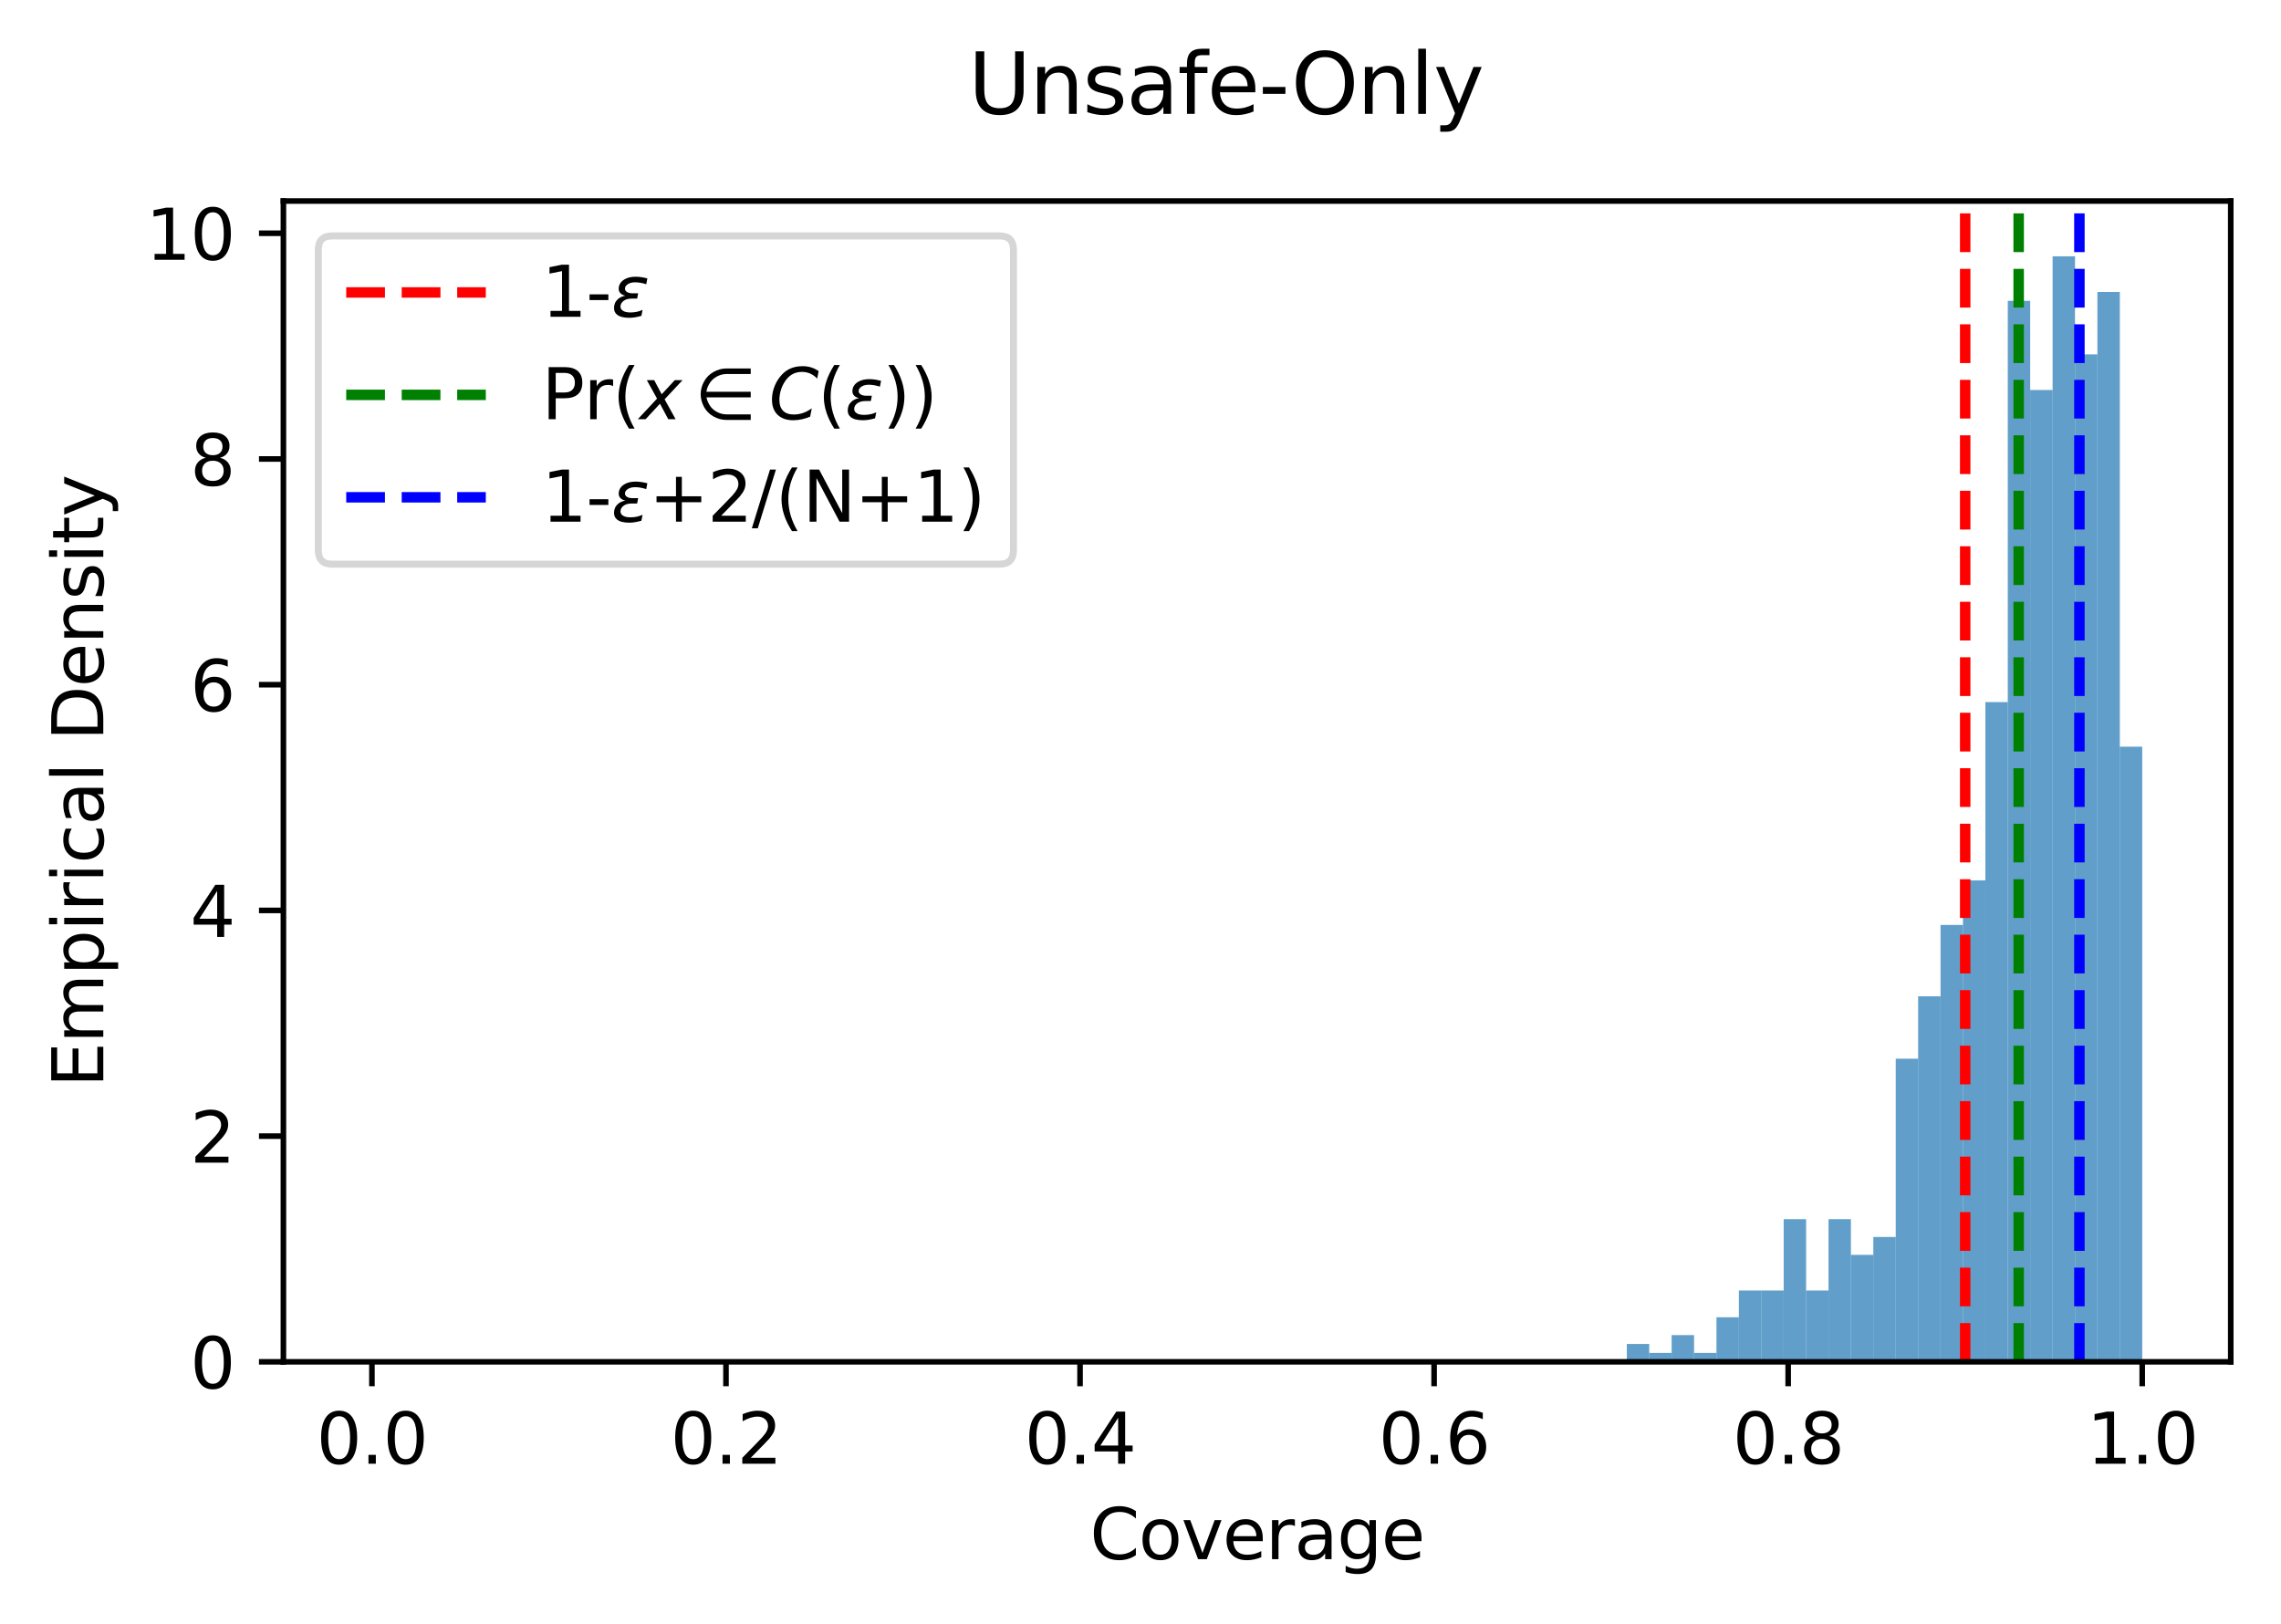<?xml version="1.0" encoding="utf-8" standalone="no"?>
<!DOCTYPE svg PUBLIC "-//W3C//DTD SVG 1.1//EN"
  "http://www.w3.org/Graphics/SVG/1.1/DTD/svg11.dtd">
<svg xmlns:xlink="http://www.w3.org/1999/xlink" width="326.803pt" height="232.676pt" viewBox="0 0 326.803 232.676" xmlns="http://www.w3.org/2000/svg" version="1.1">
 <defs>
  <style type="text/css">*{stroke-linejoin: round; stroke-linecap: butt}</style>
 </defs>
 <g id="figure_1">
  <g id="patch_1">
   <path d="M 0 232.676 
L 326.803 232.676 
L 326.803 0 
L 0 0 
z
" style="fill: #ffffff"/>
  </g>
  <g id="axes_1">
   <g id="patch_2">
    <path d="M 40.603 195.12 
L 319.603 195.12 
L 319.603 28.8 
L 40.603 28.8 
z
" style="fill: #ffffff"/>
   </g>
   <g id="patch_3">
    <path d="M 53.285 195.12 
L 56.496 195.12 
L 56.496 195.12 
L 53.285 195.12 
z
" clip-path="url(#p25879c16be)" style="fill: #1f77b4; opacity: 0.7"/>
   </g>
   <g id="patch_4">
    <path d="M 56.496 195.12 
L 59.706 195.12 
L 59.706 195.12 
L 56.496 195.12 
z
" clip-path="url(#p25879c16be)" style="fill: #1f77b4; opacity: 0.7"/>
   </g>
   <g id="patch_5">
    <path d="M 59.706 195.12 
L 62.917 195.12 
L 62.917 195.12 
L 59.706 195.12 
z
" clip-path="url(#p25879c16be)" style="fill: #1f77b4; opacity: 0.7"/>
   </g>
   <g id="patch_6">
    <path d="M 62.917 195.12 
L 66.127 195.12 
L 66.127 195.12 
L 62.917 195.12 
z
" clip-path="url(#p25879c16be)" style="fill: #1f77b4; opacity: 0.7"/>
   </g>
   <g id="patch_7">
    <path d="M 66.127 195.12 
L 69.338 195.12 
L 69.338 195.12 
L 66.127 195.12 
z
" clip-path="url(#p25879c16be)" style="fill: #1f77b4; opacity: 0.7"/>
   </g>
   <g id="patch_8">
    <path d="M 69.338 195.12 
L 72.548 195.12 
L 72.548 195.12 
L 69.338 195.12 
z
" clip-path="url(#p25879c16be)" style="fill: #1f77b4; opacity: 0.7"/>
   </g>
   <g id="patch_9">
    <path d="M 72.548 195.12 
L 75.759 195.12 
L 75.759 195.12 
L 72.548 195.12 
z
" clip-path="url(#p25879c16be)" style="fill: #1f77b4; opacity: 0.7"/>
   </g>
   <g id="patch_10">
    <path d="M 75.759 195.12 
L 78.97 195.12 
L 78.97 195.12 
L 75.759 195.12 
z
" clip-path="url(#p25879c16be)" style="fill: #1f77b4; opacity: 0.7"/>
   </g>
   <g id="patch_11">
    <path d="M 78.97 195.12 
L 82.18 195.12 
L 82.18 195.12 
L 78.97 195.12 
z
" clip-path="url(#p25879c16be)" style="fill: #1f77b4; opacity: 0.7"/>
   </g>
   <g id="patch_12">
    <path d="M 82.18 195.12 
L 85.391 195.12 
L 85.391 195.12 
L 82.18 195.12 
z
" clip-path="url(#p25879c16be)" style="fill: #1f77b4; opacity: 0.7"/>
   </g>
   <g id="patch_13">
    <path d="M 85.391 195.12 
L 88.601 195.12 
L 88.601 195.12 
L 85.391 195.12 
z
" clip-path="url(#p25879c16be)" style="fill: #1f77b4; opacity: 0.7"/>
   </g>
   <g id="patch_14">
    <path d="M 88.601 195.12 
L 91.812 195.12 
L 91.812 195.12 
L 88.601 195.12 
z
" clip-path="url(#p25879c16be)" style="fill: #1f77b4; opacity: 0.7"/>
   </g>
   <g id="patch_15">
    <path d="M 91.812 195.12 
L 95.023 195.12 
L 95.023 195.12 
L 91.812 195.12 
z
" clip-path="url(#p25879c16be)" style="fill: #1f77b4; opacity: 0.7"/>
   </g>
   <g id="patch_16">
    <path d="M 95.023 195.12 
L 98.233 195.12 
L 98.233 195.12 
L 95.023 195.12 
z
" clip-path="url(#p25879c16be)" style="fill: #1f77b4; opacity: 0.7"/>
   </g>
   <g id="patch_17">
    <path d="M 98.233 195.12 
L 101.444 195.12 
L 101.444 195.12 
L 98.233 195.12 
z
" clip-path="url(#p25879c16be)" style="fill: #1f77b4; opacity: 0.7"/>
   </g>
   <g id="patch_18">
    <path d="M 101.444 195.12 
L 104.654 195.12 
L 104.654 195.12 
L 101.444 195.12 
z
" clip-path="url(#p25879c16be)" style="fill: #1f77b4; opacity: 0.7"/>
   </g>
   <g id="patch_19">
    <path d="M 104.654 195.12 
L 107.865 195.12 
L 107.865 195.12 
L 104.654 195.12 
z
" clip-path="url(#p25879c16be)" style="fill: #1f77b4; opacity: 0.7"/>
   </g>
   <g id="patch_20">
    <path d="M 107.865 195.12 
L 111.076 195.12 
L 111.076 195.12 
L 107.865 195.12 
z
" clip-path="url(#p25879c16be)" style="fill: #1f77b4; opacity: 0.7"/>
   </g>
   <g id="patch_21">
    <path d="M 111.076 195.12 
L 114.286 195.12 
L 114.286 195.12 
L 111.076 195.12 
z
" clip-path="url(#p25879c16be)" style="fill: #1f77b4; opacity: 0.7"/>
   </g>
   <g id="patch_22">
    <path d="M 114.286 195.12 
L 117.497 195.12 
L 117.497 195.12 
L 114.286 195.12 
z
" clip-path="url(#p25879c16be)" style="fill: #1f77b4; opacity: 0.7"/>
   </g>
   <g id="patch_23">
    <path d="M 117.497 195.12 
L 120.707 195.12 
L 120.707 195.12 
L 117.497 195.12 
z
" clip-path="url(#p25879c16be)" style="fill: #1f77b4; opacity: 0.7"/>
   </g>
   <g id="patch_24">
    <path d="M 120.707 195.12 
L 123.918 195.12 
L 123.918 195.12 
L 120.707 195.12 
z
" clip-path="url(#p25879c16be)" style="fill: #1f77b4; opacity: 0.7"/>
   </g>
   <g id="patch_25">
    <path d="M 123.918 195.12 
L 127.128 195.12 
L 127.128 195.12 
L 123.918 195.12 
z
" clip-path="url(#p25879c16be)" style="fill: #1f77b4; opacity: 0.7"/>
   </g>
   <g id="patch_26">
    <path d="M 127.128 195.12 
L 130.339 195.12 
L 130.339 195.12 
L 127.128 195.12 
z
" clip-path="url(#p25879c16be)" style="fill: #1f77b4; opacity: 0.7"/>
   </g>
   <g id="patch_27">
    <path d="M 130.339 195.12 
L 133.55 195.12 
L 133.55 195.12 
L 130.339 195.12 
z
" clip-path="url(#p25879c16be)" style="fill: #1f77b4; opacity: 0.7"/>
   </g>
   <g id="patch_28">
    <path d="M 133.55 195.12 
L 136.76 195.12 
L 136.76 195.12 
L 133.55 195.12 
z
" clip-path="url(#p25879c16be)" style="fill: #1f77b4; opacity: 0.7"/>
   </g>
   <g id="patch_29">
    <path d="M 136.76 195.12 
L 139.971 195.12 
L 139.971 195.12 
L 136.76 195.12 
z
" clip-path="url(#p25879c16be)" style="fill: #1f77b4; opacity: 0.7"/>
   </g>
   <g id="patch_30">
    <path d="M 139.971 195.12 
L 143.181 195.12 
L 143.181 195.12 
L 139.971 195.12 
z
" clip-path="url(#p25879c16be)" style="fill: #1f77b4; opacity: 0.7"/>
   </g>
   <g id="patch_31">
    <path d="M 143.181 195.12 
L 146.392 195.12 
L 146.392 195.12 
L 143.181 195.12 
z
" clip-path="url(#p25879c16be)" style="fill: #1f77b4; opacity: 0.7"/>
   </g>
   <g id="patch_32">
    <path d="M 146.392 195.12 
L 149.603 195.12 
L 149.603 195.12 
L 146.392 195.12 
z
" clip-path="url(#p25879c16be)" style="fill: #1f77b4; opacity: 0.7"/>
   </g>
   <g id="patch_33">
    <path d="M 149.603 195.12 
L 152.813 195.12 
L 152.813 195.12 
L 149.603 195.12 
z
" clip-path="url(#p25879c16be)" style="fill: #1f77b4; opacity: 0.7"/>
   </g>
   <g id="patch_34">
    <path d="M 152.813 195.12 
L 156.024 195.12 
L 156.024 195.12 
L 152.813 195.12 
z
" clip-path="url(#p25879c16be)" style="fill: #1f77b4; opacity: 0.7"/>
   </g>
   <g id="patch_35">
    <path d="M 156.024 195.12 
L 159.234 195.12 
L 159.234 195.12 
L 156.024 195.12 
z
" clip-path="url(#p25879c16be)" style="fill: #1f77b4; opacity: 0.7"/>
   </g>
   <g id="patch_36">
    <path d="M 159.234 195.12 
L 162.445 195.12 
L 162.445 195.12 
L 159.234 195.12 
z
" clip-path="url(#p25879c16be)" style="fill: #1f77b4; opacity: 0.7"/>
   </g>
   <g id="patch_37">
    <path d="M 162.445 195.12 
L 165.655 195.12 
L 165.655 195.12 
L 162.445 195.12 
z
" clip-path="url(#p25879c16be)" style="fill: #1f77b4; opacity: 0.7"/>
   </g>
   <g id="patch_38">
    <path d="M 165.655 195.12 
L 168.866 195.12 
L 168.866 195.12 
L 165.655 195.12 
z
" clip-path="url(#p25879c16be)" style="fill: #1f77b4; opacity: 0.7"/>
   </g>
   <g id="patch_39">
    <path d="M 168.866 195.12 
L 172.077 195.12 
L 172.077 195.12 
L 168.866 195.12 
z
" clip-path="url(#p25879c16be)" style="fill: #1f77b4; opacity: 0.7"/>
   </g>
   <g id="patch_40">
    <path d="M 172.077 195.12 
L 175.287 195.12 
L 175.287 195.12 
L 172.077 195.12 
z
" clip-path="url(#p25879c16be)" style="fill: #1f77b4; opacity: 0.7"/>
   </g>
   <g id="patch_41">
    <path d="M 175.287 195.12 
L 178.498 195.12 
L 178.498 195.12 
L 175.287 195.12 
z
" clip-path="url(#p25879c16be)" style="fill: #1f77b4; opacity: 0.7"/>
   </g>
   <g id="patch_42">
    <path d="M 178.498 195.12 
L 181.708 195.12 
L 181.708 195.12 
L 178.498 195.12 
z
" clip-path="url(#p25879c16be)" style="fill: #1f77b4; opacity: 0.7"/>
   </g>
   <g id="patch_43">
    <path d="M 181.708 195.12 
L 184.919 195.12 
L 184.919 195.12 
L 181.708 195.12 
z
" clip-path="url(#p25879c16be)" style="fill: #1f77b4; opacity: 0.7"/>
   </g>
   <g id="patch_44">
    <path d="M 184.919 195.12 
L 188.13 195.12 
L 188.13 195.12 
L 184.919 195.12 
z
" clip-path="url(#p25879c16be)" style="fill: #1f77b4; opacity: 0.7"/>
   </g>
   <g id="patch_45">
    <path d="M 188.13 195.12 
L 191.34 195.12 
L 191.34 195.12 
L 188.13 195.12 
z
" clip-path="url(#p25879c16be)" style="fill: #1f77b4; opacity: 0.7"/>
   </g>
   <g id="patch_46">
    <path d="M 191.34 195.12 
L 194.551 195.12 
L 194.551 195.12 
L 191.34 195.12 
z
" clip-path="url(#p25879c16be)" style="fill: #1f77b4; opacity: 0.7"/>
   </g>
   <g id="patch_47">
    <path d="M 194.551 195.12 
L 197.761 195.12 
L 197.761 195.12 
L 194.551 195.12 
z
" clip-path="url(#p25879c16be)" style="fill: #1f77b4; opacity: 0.7"/>
   </g>
   <g id="patch_48">
    <path d="M 197.761 195.12 
L 200.972 195.12 
L 200.972 195.12 
L 197.761 195.12 
z
" clip-path="url(#p25879c16be)" style="fill: #1f77b4; opacity: 0.7"/>
   </g>
   <g id="patch_49">
    <path d="M 200.972 195.12 
L 204.183 195.12 
L 204.183 195.12 
L 200.972 195.12 
z
" clip-path="url(#p25879c16be)" style="fill: #1f77b4; opacity: 0.7"/>
   </g>
   <g id="patch_50">
    <path d="M 204.183 195.12 
L 207.393 195.12 
L 207.393 195.12 
L 204.183 195.12 
z
" clip-path="url(#p25879c16be)" style="fill: #1f77b4; opacity: 0.7"/>
   </g>
   <g id="patch_51">
    <path d="M 207.393 195.12 
L 210.604 195.12 
L 210.604 195.12 
L 207.393 195.12 
z
" clip-path="url(#p25879c16be)" style="fill: #1f77b4; opacity: 0.7"/>
   </g>
   <g id="patch_52">
    <path d="M 210.604 195.12 
L 213.814 195.12 
L 213.814 195.12 
L 210.604 195.12 
z
" clip-path="url(#p25879c16be)" style="fill: #1f77b4; opacity: 0.7"/>
   </g>
   <g id="patch_53">
    <path d="M 213.814 195.12 
L 217.025 195.12 
L 217.025 195.12 
L 213.814 195.12 
z
" clip-path="url(#p25879c16be)" style="fill: #1f77b4; opacity: 0.7"/>
   </g>
   <g id="patch_54">
    <path d="M 217.025 195.12 
L 220.235 195.12 
L 220.235 195.12 
L 217.025 195.12 
z
" clip-path="url(#p25879c16be)" style="fill: #1f77b4; opacity: 0.7"/>
   </g>
   <g id="patch_55">
    <path d="M 220.235 195.12 
L 223.446 195.12 
L 223.446 195.12 
L 220.235 195.12 
z
" clip-path="url(#p25879c16be)" style="fill: #1f77b4; opacity: 0.7"/>
   </g>
   <g id="patch_56">
    <path d="M 223.446 195.12 
L 226.657 195.12 
L 226.657 195.12 
L 223.446 195.12 
z
" clip-path="url(#p25879c16be)" style="fill: #1f77b4; opacity: 0.7"/>
   </g>
   <g id="patch_57">
    <path d="M 226.657 195.12 
L 229.867 195.12 
L 229.867 195.12 
L 226.657 195.12 
z
" clip-path="url(#p25879c16be)" style="fill: #1f77b4; opacity: 0.7"/>
   </g>
   <g id="patch_58">
    <path d="M 229.867 195.12 
L 233.078 195.12 
L 233.078 195.12 
L 229.867 195.12 
z
" clip-path="url(#p25879c16be)" style="fill: #1f77b4; opacity: 0.7"/>
   </g>
   <g id="patch_59">
    <path d="M 233.078 195.12 
L 236.288 195.12 
L 236.288 192.565 
L 233.078 192.565 
z
" clip-path="url(#p25879c16be)" style="fill: #1f77b4; opacity: 0.7"/>
   </g>
   <g id="patch_60">
    <path d="M 236.288 195.12 
L 239.499 195.12 
L 239.499 193.843 
L 236.288 193.843 
z
" clip-path="url(#p25879c16be)" style="fill: #1f77b4; opacity: 0.7"/>
   </g>
   <g id="patch_61">
    <path d="M 239.499 195.12 
L 242.71 195.12 
L 242.71 191.288 
L 239.499 191.288 
z
" clip-path="url(#p25879c16be)" style="fill: #1f77b4; opacity: 0.7"/>
   </g>
   <g id="patch_62">
    <path d="M 242.71 195.12 
L 245.92 195.12 
L 245.92 193.843 
L 242.71 193.843 
z
" clip-path="url(#p25879c16be)" style="fill: #1f77b4; opacity: 0.7"/>
   </g>
   <g id="patch_63">
    <path d="M 245.92 195.12 
L 249.131 195.12 
L 249.131 188.733 
L 245.92 188.733 
z
" clip-path="url(#p25879c16be)" style="fill: #1f77b4; opacity: 0.7"/>
   </g>
   <g id="patch_64">
    <path d="M 249.131 195.12 
L 252.341 195.12 
L 252.341 184.901 
L 249.131 184.901 
z
" clip-path="url(#p25879c16be)" style="fill: #1f77b4; opacity: 0.7"/>
   </g>
   <g id="patch_65">
    <path d="M 252.341 195.12 
L 255.552 195.12 
L 255.552 184.901 
L 252.341 184.901 
z
" clip-path="url(#p25879c16be)" style="fill: #1f77b4; opacity: 0.7"/>
   </g>
   <g id="patch_66">
    <path d="M 255.552 195.12 
L 258.763 195.12 
L 258.763 174.681 
L 255.552 174.681 
z
" clip-path="url(#p25879c16be)" style="fill: #1f77b4; opacity: 0.7"/>
   </g>
   <g id="patch_67">
    <path d="M 258.763 195.12 
L 261.973 195.12 
L 261.973 184.901 
L 258.763 184.901 
z
" clip-path="url(#p25879c16be)" style="fill: #1f77b4; opacity: 0.7"/>
   </g>
   <g id="patch_68">
    <path d="M 261.973 195.12 
L 265.184 195.12 
L 265.184 174.681 
L 261.973 174.681 
z
" clip-path="url(#p25879c16be)" style="fill: #1f77b4; opacity: 0.7"/>
   </g>
   <g id="patch_69">
    <path d="M 265.184 195.12 
L 268.394 195.12 
L 268.394 179.791 
L 265.184 179.791 
z
" clip-path="url(#p25879c16be)" style="fill: #1f77b4; opacity: 0.7"/>
   </g>
   <g id="patch_70">
    <path d="M 268.394 195.12 
L 271.605 195.12 
L 271.605 177.236 
L 268.394 177.236 
z
" clip-path="url(#p25879c16be)" style="fill: #1f77b4; opacity: 0.7"/>
   </g>
   <g id="patch_71">
    <path d="M 271.605 195.12 
L 274.815 195.12 
L 274.815 151.688 
L 271.605 151.688 
z
" clip-path="url(#p25879c16be)" style="fill: #1f77b4; opacity: 0.7"/>
   </g>
   <g id="patch_72">
    <path d="M 274.815 195.12 
L 278.026 195.12 
L 278.026 142.746 
L 274.815 142.746 
z
" clip-path="url(#p25879c16be)" style="fill: #1f77b4; opacity: 0.7"/>
   </g>
   <g id="patch_73">
    <path d="M 278.026 195.12 
L 281.237 195.12 
L 281.237 132.526 
L 278.026 132.526 
z
" clip-path="url(#p25879c16be)" style="fill: #1f77b4; opacity: 0.7"/>
   </g>
   <g id="patch_74">
    <path d="M 281.237 195.12 
L 284.447 195.12 
L 284.447 126.139 
L 281.237 126.139 
z
" clip-path="url(#p25879c16be)" style="fill: #1f77b4; opacity: 0.7"/>
   </g>
   <g id="patch_75">
    <path d="M 284.447 195.12 
L 287.658 195.12 
L 287.658 100.591 
L 284.447 100.591 
z
" clip-path="url(#p25879c16be)" style="fill: #1f77b4; opacity: 0.7"/>
   </g>
   <g id="patch_76">
    <path d="M 287.658 195.12 
L 290.868 195.12 
L 290.868 43.107 
L 287.658 43.107 
z
" clip-path="url(#p25879c16be)" style="fill: #1f77b4; opacity: 0.7"/>
   </g>
   <g id="patch_77">
    <path d="M 290.868 195.12 
L 294.079 195.12 
L 294.079 55.881 
L 290.868 55.881 
z
" clip-path="url(#p25879c16be)" style="fill: #1f77b4; opacity: 0.7"/>
   </g>
   <g id="patch_78">
    <path d="M 294.079 195.12 
L 297.29 195.12 
L 297.29 36.72 
L 294.079 36.72 
z
" clip-path="url(#p25879c16be)" style="fill: #1f77b4; opacity: 0.7"/>
   </g>
   <g id="patch_79">
    <path d="M 297.29 195.12 
L 300.5 195.12 
L 300.5 50.772 
L 297.29 50.772 
z
" clip-path="url(#p25879c16be)" style="fill: #1f77b4; opacity: 0.7"/>
   </g>
   <g id="patch_80">
    <path d="M 300.5 195.12 
L 303.711 195.12 
L 303.711 41.83 
L 300.5 41.83 
z
" clip-path="url(#p25879c16be)" style="fill: #1f77b4; opacity: 0.7"/>
   </g>
   <g id="patch_81">
    <path d="M 303.711 195.12 
L 306.921 195.12 
L 306.921 106.978 
L 303.711 106.978 
z
" clip-path="url(#p25879c16be)" style="fill: #1f77b4; opacity: 0.7"/>
   </g>
   <g id="matplotlib.axis_1">
    <g id="xtick_1">
     <g id="line2d_1">
      <defs>
       <path id="m7797c56757" d="M 0 0 
L 0 3.5 
" style="stroke: #000000; stroke-width: 0.8"/>
      </defs>
      <g>
       <use xlink:href="#m7797c56757" x="53.285" y="195.12" style="stroke: #000000; stroke-width: 0.8"/>
      </g>
     </g>
     <g id="text_1">
      <!-- 0.0 -->
      <g transform="translate(45.333 209.718) scale(0.1 -0.1)">
       <defs>
        <path id="DejaVuSans-30" d="M 2034 4250 
Q 1547 4250 1301 3770 
Q 1056 3291 1056 2328 
Q 1056 1369 1301 889 
Q 1547 409 2034 409 
Q 2525 409 2770 889 
Q 3016 1369 3016 2328 
Q 3016 3291 2770 3770 
Q 2525 4250 2034 4250 
z
M 2034 4750 
Q 2819 4750 3233 4129 
Q 3647 3509 3647 2328 
Q 3647 1150 3233 529 
Q 2819 -91 2034 -91 
Q 1250 -91 836 529 
Q 422 1150 422 2328 
Q 422 3509 836 4129 
Q 1250 4750 2034 4750 
z
" transform="scale(0.016)"/>
        <path id="DejaVuSans-2e" d="M 684 794 
L 1344 794 
L 1344 0 
L 684 0 
L 684 794 
z
" transform="scale(0.016)"/>
       </defs>
       <use xlink:href="#DejaVuSans-30"/>
       <use xlink:href="#DejaVuSans-2e" x="63.623"/>
       <use xlink:href="#DejaVuSans-30" x="95.41"/>
      </g>
     </g>
    </g>
    <g id="xtick_2">
     <g id="line2d_2">
      <g>
       <use xlink:href="#m7797c56757" x="104.012" y="195.12" style="stroke: #000000; stroke-width: 0.8"/>
      </g>
     </g>
     <g id="text_2">
      <!-- 0.2 -->
      <g transform="translate(96.061 209.718) scale(0.1 -0.1)">
       <defs>
        <path id="DejaVuSans-32" d="M 1228 531 
L 3431 531 
L 3431 0 
L 469 0 
L 469 531 
Q 828 903 1448 1529 
Q 2069 2156 2228 2338 
Q 2531 2678 2651 2914 
Q 2772 3150 2772 3378 
Q 2772 3750 2511 3984 
Q 2250 4219 1831 4219 
Q 1534 4219 1204 4116 
Q 875 4013 500 3803 
L 500 4441 
Q 881 4594 1212 4672 
Q 1544 4750 1819 4750 
Q 2544 4750 2975 4387 
Q 3406 4025 3406 3419 
Q 3406 3131 3298 2873 
Q 3191 2616 2906 2266 
Q 2828 2175 2409 1742 
Q 1991 1309 1228 531 
z
" transform="scale(0.016)"/>
       </defs>
       <use xlink:href="#DejaVuSans-30"/>
       <use xlink:href="#DejaVuSans-2e" x="63.623"/>
       <use xlink:href="#DejaVuSans-32" x="95.41"/>
      </g>
     </g>
    </g>
    <g id="xtick_3">
     <g id="line2d_3">
      <g>
       <use xlink:href="#m7797c56757" x="154.739" y="195.12" style="stroke: #000000; stroke-width: 0.8"/>
      </g>
     </g>
     <g id="text_3">
      <!-- 0.4 -->
      <g transform="translate(146.788 209.718) scale(0.1 -0.1)">
       <defs>
        <path id="DejaVuSans-34" d="M 2419 4116 
L 825 1625 
L 2419 1625 
L 2419 4116 
z
M 2253 4666 
L 3047 4666 
L 3047 1625 
L 3713 1625 
L 3713 1100 
L 3047 1100 
L 3047 0 
L 2419 0 
L 2419 1100 
L 313 1100 
L 313 1709 
L 2253 4666 
z
" transform="scale(0.016)"/>
       </defs>
       <use xlink:href="#DejaVuSans-30"/>
       <use xlink:href="#DejaVuSans-2e" x="63.623"/>
       <use xlink:href="#DejaVuSans-34" x="95.41"/>
      </g>
     </g>
    </g>
    <g id="xtick_4">
     <g id="line2d_4">
      <g>
       <use xlink:href="#m7797c56757" x="205.467" y="195.12" style="stroke: #000000; stroke-width: 0.8"/>
      </g>
     </g>
     <g id="text_4">
      <!-- 0.6 -->
      <g transform="translate(197.515 209.718) scale(0.1 -0.1)">
       <defs>
        <path id="DejaVuSans-36" d="M 2113 2584 
Q 1688 2584 1439 2293 
Q 1191 2003 1191 1497 
Q 1191 994 1439 701 
Q 1688 409 2113 409 
Q 2538 409 2786 701 
Q 3034 994 3034 1497 
Q 3034 2003 2786 2293 
Q 2538 2584 2113 2584 
z
M 3366 4563 
L 3366 3988 
Q 3128 4100 2886 4159 
Q 2644 4219 2406 4219 
Q 1781 4219 1451 3797 
Q 1122 3375 1075 2522 
Q 1259 2794 1537 2939 
Q 1816 3084 2150 3084 
Q 2853 3084 3261 2657 
Q 3669 2231 3669 1497 
Q 3669 778 3244 343 
Q 2819 -91 2113 -91 
Q 1303 -91 875 529 
Q 447 1150 447 2328 
Q 447 3434 972 4092 
Q 1497 4750 2381 4750 
Q 2619 4750 2861 4703 
Q 3103 4656 3366 4563 
z
" transform="scale(0.016)"/>
       </defs>
       <use xlink:href="#DejaVuSans-30"/>
       <use xlink:href="#DejaVuSans-2e" x="63.623"/>
       <use xlink:href="#DejaVuSans-36" x="95.41"/>
      </g>
     </g>
    </g>
    <g id="xtick_5">
     <g id="line2d_5">
      <g>
       <use xlink:href="#m7797c56757" x="256.194" y="195.12" style="stroke: #000000; stroke-width: 0.8"/>
      </g>
     </g>
     <g id="text_5">
      <!-- 0.8 -->
      <g transform="translate(248.242 209.718) scale(0.1 -0.1)">
       <defs>
        <path id="DejaVuSans-38" d="M 2034 2216 
Q 1584 2216 1326 1975 
Q 1069 1734 1069 1313 
Q 1069 891 1326 650 
Q 1584 409 2034 409 
Q 2484 409 2743 651 
Q 3003 894 3003 1313 
Q 3003 1734 2745 1975 
Q 2488 2216 2034 2216 
z
M 1403 2484 
Q 997 2584 770 2862 
Q 544 3141 544 3541 
Q 544 4100 942 4425 
Q 1341 4750 2034 4750 
Q 2731 4750 3128 4425 
Q 3525 4100 3525 3541 
Q 3525 3141 3298 2862 
Q 3072 2584 2669 2484 
Q 3125 2378 3379 2068 
Q 3634 1759 3634 1313 
Q 3634 634 3220 271 
Q 2806 -91 2034 -91 
Q 1263 -91 848 271 
Q 434 634 434 1313 
Q 434 1759 690 2068 
Q 947 2378 1403 2484 
z
M 1172 3481 
Q 1172 3119 1398 2916 
Q 1625 2713 2034 2713 
Q 2441 2713 2670 2916 
Q 2900 3119 2900 3481 
Q 2900 3844 2670 4047 
Q 2441 4250 2034 4250 
Q 1625 4250 1398 4047 
Q 1172 3844 1172 3481 
z
" transform="scale(0.016)"/>
       </defs>
       <use xlink:href="#DejaVuSans-30"/>
       <use xlink:href="#DejaVuSans-2e" x="63.623"/>
       <use xlink:href="#DejaVuSans-38" x="95.41"/>
      </g>
     </g>
    </g>
    <g id="xtick_6">
     <g id="line2d_6">
      <g>
       <use xlink:href="#m7797c56757" x="306.921" y="195.12" style="stroke: #000000; stroke-width: 0.8"/>
      </g>
     </g>
     <g id="text_6">
      <!-- 1.0 -->
      <g transform="translate(298.97 209.718) scale(0.1 -0.1)">
       <defs>
        <path id="DejaVuSans-31" d="M 794 531 
L 1825 531 
L 1825 4091 
L 703 3866 
L 703 4441 
L 1819 4666 
L 2450 4666 
L 2450 531 
L 3481 531 
L 3481 0 
L 794 0 
L 794 531 
z
" transform="scale(0.016)"/>
       </defs>
       <use xlink:href="#DejaVuSans-31"/>
       <use xlink:href="#DejaVuSans-2e" x="63.623"/>
       <use xlink:href="#DejaVuSans-30" x="95.41"/>
      </g>
     </g>
    </g>
    <g id="text_7">
     <!-- Coverage -->
     <g transform="translate(156.146 223.397) scale(0.1 -0.1)">
      <defs>
       <path id="DejaVuSans-43" d="M 4122 4306 
L 4122 3641 
Q 3803 3938 3442 4084 
Q 3081 4231 2675 4231 
Q 1875 4231 1450 3742 
Q 1025 3253 1025 2328 
Q 1025 1406 1450 917 
Q 1875 428 2675 428 
Q 3081 428 3442 575 
Q 3803 722 4122 1019 
L 4122 359 
Q 3791 134 3420 21 
Q 3050 -91 2638 -91 
Q 1578 -91 968 557 
Q 359 1206 359 2328 
Q 359 3453 968 4101 
Q 1578 4750 2638 4750 
Q 3056 4750 3426 4639 
Q 3797 4528 4122 4306 
z
" transform="scale(0.016)"/>
       <path id="DejaVuSans-6f" d="M 1959 3097 
Q 1497 3097 1228 2736 
Q 959 2375 959 1747 
Q 959 1119 1226 758 
Q 1494 397 1959 397 
Q 2419 397 2687 759 
Q 2956 1122 2956 1747 
Q 2956 2369 2687 2733 
Q 2419 3097 1959 3097 
z
M 1959 3584 
Q 2709 3584 3137 3096 
Q 3566 2609 3566 1747 
Q 3566 888 3137 398 
Q 2709 -91 1959 -91 
Q 1206 -91 779 398 
Q 353 888 353 1747 
Q 353 2609 779 3096 
Q 1206 3584 1959 3584 
z
" transform="scale(0.016)"/>
       <path id="DejaVuSans-76" d="M 191 3500 
L 800 3500 
L 1894 563 
L 2988 3500 
L 3597 3500 
L 2284 0 
L 1503 0 
L 191 3500 
z
" transform="scale(0.016)"/>
       <path id="DejaVuSans-65" d="M 3597 1894 
L 3597 1613 
L 953 1613 
Q 991 1019 1311 708 
Q 1631 397 2203 397 
Q 2534 397 2845 478 
Q 3156 559 3463 722 
L 3463 178 
Q 3153 47 2828 -22 
Q 2503 -91 2169 -91 
Q 1331 -91 842 396 
Q 353 884 353 1716 
Q 353 2575 817 3079 
Q 1281 3584 2069 3584 
Q 2775 3584 3186 3129 
Q 3597 2675 3597 1894 
z
M 3022 2063 
Q 3016 2534 2758 2815 
Q 2500 3097 2075 3097 
Q 1594 3097 1305 2825 
Q 1016 2553 972 2059 
L 3022 2063 
z
" transform="scale(0.016)"/>
       <path id="DejaVuSans-72" d="M 2631 2963 
Q 2534 3019 2420 3045 
Q 2306 3072 2169 3072 
Q 1681 3072 1420 2755 
Q 1159 2438 1159 1844 
L 1159 0 
L 581 0 
L 581 3500 
L 1159 3500 
L 1159 2956 
Q 1341 3275 1631 3429 
Q 1922 3584 2338 3584 
Q 2397 3584 2469 3576 
Q 2541 3569 2628 3553 
L 2631 2963 
z
" transform="scale(0.016)"/>
       <path id="DejaVuSans-61" d="M 2194 1759 
Q 1497 1759 1228 1600 
Q 959 1441 959 1056 
Q 959 750 1161 570 
Q 1363 391 1709 391 
Q 2188 391 2477 730 
Q 2766 1069 2766 1631 
L 2766 1759 
L 2194 1759 
z
M 3341 1997 
L 3341 0 
L 2766 0 
L 2766 531 
Q 2569 213 2275 61 
Q 1981 -91 1556 -91 
Q 1019 -91 701 211 
Q 384 513 384 1019 
Q 384 1609 779 1909 
Q 1175 2209 1959 2209 
L 2766 2209 
L 2766 2266 
Q 2766 2663 2505 2880 
Q 2244 3097 1772 3097 
Q 1472 3097 1187 3025 
Q 903 2953 641 2809 
L 641 3341 
Q 956 3463 1253 3523 
Q 1550 3584 1831 3584 
Q 2591 3584 2966 3190 
Q 3341 2797 3341 1997 
z
" transform="scale(0.016)"/>
       <path id="DejaVuSans-67" d="M 2906 1791 
Q 2906 2416 2648 2759 
Q 2391 3103 1925 3103 
Q 1463 3103 1205 2759 
Q 947 2416 947 1791 
Q 947 1169 1205 825 
Q 1463 481 1925 481 
Q 2391 481 2648 825 
Q 2906 1169 2906 1791 
z
M 3481 434 
Q 3481 -459 3084 -895 
Q 2688 -1331 1869 -1331 
Q 1566 -1331 1297 -1286 
Q 1028 -1241 775 -1147 
L 775 -588 
Q 1028 -725 1275 -790 
Q 1522 -856 1778 -856 
Q 2344 -856 2625 -561 
Q 2906 -266 2906 331 
L 2906 616 
Q 2728 306 2450 153 
Q 2172 0 1784 0 
Q 1141 0 747 490 
Q 353 981 353 1791 
Q 353 2603 747 3093 
Q 1141 3584 1784 3584 
Q 2172 3584 2450 3431 
Q 2728 3278 2906 2969 
L 2906 3500 
L 3481 3500 
L 3481 434 
z
" transform="scale(0.016)"/>
      </defs>
      <use xlink:href="#DejaVuSans-43"/>
      <use xlink:href="#DejaVuSans-6f" x="69.824"/>
      <use xlink:href="#DejaVuSans-76" x="131.006"/>
      <use xlink:href="#DejaVuSans-65" x="190.186"/>
      <use xlink:href="#DejaVuSans-72" x="251.709"/>
      <use xlink:href="#DejaVuSans-61" x="292.822"/>
      <use xlink:href="#DejaVuSans-67" x="354.102"/>
      <use xlink:href="#DejaVuSans-65" x="417.578"/>
     </g>
    </g>
   </g>
   <g id="matplotlib.axis_2">
    <g id="ytick_1">
     <g id="line2d_7">
      <defs>
       <path id="m442d9cc052" d="M 0 0 
L -3.5 0 
" style="stroke: #000000; stroke-width: 0.8"/>
      </defs>
      <g>
       <use xlink:href="#m442d9cc052" x="40.603" y="195.12" style="stroke: #000000; stroke-width: 0.8"/>
      </g>
     </g>
     <g id="text_8">
      <!-- 0 -->
      <g transform="translate(27.241 198.919) scale(0.1 -0.1)">
       <use xlink:href="#DejaVuSans-30"/>
      </g>
     </g>
    </g>
    <g id="ytick_2">
     <g id="line2d_8">
      <g>
       <use xlink:href="#m442d9cc052" x="40.603" y="162.78" style="stroke: #000000; stroke-width: 0.8"/>
      </g>
     </g>
     <g id="text_9">
      <!-- 2 -->
      <g transform="translate(27.241 166.579) scale(0.1 -0.1)">
       <use xlink:href="#DejaVuSans-32"/>
      </g>
     </g>
    </g>
    <g id="ytick_3">
     <g id="line2d_9">
      <g>
       <use xlink:href="#m442d9cc052" x="40.603" y="130.441" style="stroke: #000000; stroke-width: 0.8"/>
      </g>
     </g>
     <g id="text_10">
      <!-- 4 -->
      <g transform="translate(27.241 134.24) scale(0.1 -0.1)">
       <use xlink:href="#DejaVuSans-34"/>
      </g>
     </g>
    </g>
    <g id="ytick_4">
     <g id="line2d_10">
      <g>
       <use xlink:href="#m442d9cc052" x="40.603" y="98.101" style="stroke: #000000; stroke-width: 0.8"/>
      </g>
     </g>
     <g id="text_11">
      <!-- 6 -->
      <g transform="translate(27.241 101.9) scale(0.1 -0.1)">
       <use xlink:href="#DejaVuSans-36"/>
      </g>
     </g>
    </g>
    <g id="ytick_5">
     <g id="line2d_11">
      <g>
       <use xlink:href="#m442d9cc052" x="40.603" y="65.761" style="stroke: #000000; stroke-width: 0.8"/>
      </g>
     </g>
     <g id="text_12">
      <!-- 8 -->
      <g transform="translate(27.241 69.56) scale(0.1 -0.1)">
       <use xlink:href="#DejaVuSans-38"/>
      </g>
     </g>
    </g>
    <g id="ytick_6">
     <g id="line2d_12">
      <g>
       <use xlink:href="#m442d9cc052" x="40.603" y="33.421" style="stroke: #000000; stroke-width: 0.8"/>
      </g>
     </g>
     <g id="text_13">
      <!-- 10 -->
      <g transform="translate(20.878 37.221) scale(0.1 -0.1)">
       <use xlink:href="#DejaVuSans-31"/>
       <use xlink:href="#DejaVuSans-30" x="63.623"/>
      </g>
     </g>
    </g>
    <g id="text_14">
     <!-- Empirical Density -->
     <g transform="translate(14.798 155.798) rotate(-90) scale(0.1 -0.1)">
      <defs>
       <path id="DejaVuSans-45" d="M 628 4666 
L 3578 4666 
L 3578 4134 
L 1259 4134 
L 1259 2753 
L 3481 2753 
L 3481 2222 
L 1259 2222 
L 1259 531 
L 3634 531 
L 3634 0 
L 628 0 
L 628 4666 
z
" transform="scale(0.016)"/>
       <path id="DejaVuSans-6d" d="M 3328 2828 
Q 3544 3216 3844 3400 
Q 4144 3584 4550 3584 
Q 5097 3584 5394 3201 
Q 5691 2819 5691 2113 
L 5691 0 
L 5113 0 
L 5113 2094 
Q 5113 2597 4934 2840 
Q 4756 3084 4391 3084 
Q 3944 3084 3684 2787 
Q 3425 2491 3425 1978 
L 3425 0 
L 2847 0 
L 2847 2094 
Q 2847 2600 2669 2842 
Q 2491 3084 2119 3084 
Q 1678 3084 1418 2786 
Q 1159 2488 1159 1978 
L 1159 0 
L 581 0 
L 581 3500 
L 1159 3500 
L 1159 2956 
Q 1356 3278 1631 3431 
Q 1906 3584 2284 3584 
Q 2666 3584 2933 3390 
Q 3200 3197 3328 2828 
z
" transform="scale(0.016)"/>
       <path id="DejaVuSans-70" d="M 1159 525 
L 1159 -1331 
L 581 -1331 
L 581 3500 
L 1159 3500 
L 1159 2969 
Q 1341 3281 1617 3432 
Q 1894 3584 2278 3584 
Q 2916 3584 3314 3078 
Q 3713 2572 3713 1747 
Q 3713 922 3314 415 
Q 2916 -91 2278 -91 
Q 1894 -91 1617 61 
Q 1341 213 1159 525 
z
M 3116 1747 
Q 3116 2381 2855 2742 
Q 2594 3103 2138 3103 
Q 1681 3103 1420 2742 
Q 1159 2381 1159 1747 
Q 1159 1113 1420 752 
Q 1681 391 2138 391 
Q 2594 391 2855 752 
Q 3116 1113 3116 1747 
z
" transform="scale(0.016)"/>
       <path id="DejaVuSans-69" d="M 603 3500 
L 1178 3500 
L 1178 0 
L 603 0 
L 603 3500 
z
M 603 4863 
L 1178 4863 
L 1178 4134 
L 603 4134 
L 603 4863 
z
" transform="scale(0.016)"/>
       <path id="DejaVuSans-63" d="M 3122 3366 
L 3122 2828 
Q 2878 2963 2633 3030 
Q 2388 3097 2138 3097 
Q 1578 3097 1268 2742 
Q 959 2388 959 1747 
Q 959 1106 1268 751 
Q 1578 397 2138 397 
Q 2388 397 2633 464 
Q 2878 531 3122 666 
L 3122 134 
Q 2881 22 2623 -34 
Q 2366 -91 2075 -91 
Q 1284 -91 818 406 
Q 353 903 353 1747 
Q 353 2603 823 3093 
Q 1294 3584 2113 3584 
Q 2378 3584 2631 3529 
Q 2884 3475 3122 3366 
z
" transform="scale(0.016)"/>
       <path id="DejaVuSans-6c" d="M 603 4863 
L 1178 4863 
L 1178 0 
L 603 0 
L 603 4863 
z
" transform="scale(0.016)"/>
       <path id="DejaVuSans-20" transform="scale(0.016)"/>
       <path id="DejaVuSans-44" d="M 1259 4147 
L 1259 519 
L 2022 519 
Q 2988 519 3436 956 
Q 3884 1394 3884 2338 
Q 3884 3275 3436 3711 
Q 2988 4147 2022 4147 
L 1259 4147 
z
M 628 4666 
L 1925 4666 
Q 3281 4666 3915 4102 
Q 4550 3538 4550 2338 
Q 4550 1131 3912 565 
Q 3275 0 1925 0 
L 628 0 
L 628 4666 
z
" transform="scale(0.016)"/>
       <path id="DejaVuSans-6e" d="M 3513 2113 
L 3513 0 
L 2938 0 
L 2938 2094 
Q 2938 2591 2744 2837 
Q 2550 3084 2163 3084 
Q 1697 3084 1428 2787 
Q 1159 2491 1159 1978 
L 1159 0 
L 581 0 
L 581 3500 
L 1159 3500 
L 1159 2956 
Q 1366 3272 1645 3428 
Q 1925 3584 2291 3584 
Q 2894 3584 3203 3211 
Q 3513 2838 3513 2113 
z
" transform="scale(0.016)"/>
       <path id="DejaVuSans-73" d="M 2834 3397 
L 2834 2853 
Q 2591 2978 2328 3040 
Q 2066 3103 1784 3103 
Q 1356 3103 1142 2972 
Q 928 2841 928 2578 
Q 928 2378 1081 2264 
Q 1234 2150 1697 2047 
L 1894 2003 
Q 2506 1872 2764 1633 
Q 3022 1394 3022 966 
Q 3022 478 2636 193 
Q 2250 -91 1575 -91 
Q 1294 -91 989 -36 
Q 684 19 347 128 
L 347 722 
Q 666 556 975 473 
Q 1284 391 1588 391 
Q 1994 391 2212 530 
Q 2431 669 2431 922 
Q 2431 1156 2273 1281 
Q 2116 1406 1581 1522 
L 1381 1569 
Q 847 1681 609 1914 
Q 372 2147 372 2553 
Q 372 3047 722 3315 
Q 1072 3584 1716 3584 
Q 2034 3584 2315 3537 
Q 2597 3491 2834 3397 
z
" transform="scale(0.016)"/>
       <path id="DejaVuSans-74" d="M 1172 4494 
L 1172 3500 
L 2356 3500 
L 2356 3053 
L 1172 3053 
L 1172 1153 
Q 1172 725 1289 603 
Q 1406 481 1766 481 
L 2356 481 
L 2356 0 
L 1766 0 
Q 1100 0 847 248 
Q 594 497 594 1153 
L 594 3053 
L 172 3053 
L 172 3500 
L 594 3500 
L 594 4494 
L 1172 4494 
z
" transform="scale(0.016)"/>
       <path id="DejaVuSans-79" d="M 2059 -325 
Q 1816 -950 1584 -1140 
Q 1353 -1331 966 -1331 
L 506 -1331 
L 506 -850 
L 844 -850 
Q 1081 -850 1212 -737 
Q 1344 -625 1503 -206 
L 1606 56 
L 191 3500 
L 800 3500 
L 1894 763 
L 2988 3500 
L 3597 3500 
L 2059 -325 
z
" transform="scale(0.016)"/>
      </defs>
      <use xlink:href="#DejaVuSans-45"/>
      <use xlink:href="#DejaVuSans-6d" x="63.184"/>
      <use xlink:href="#DejaVuSans-70" x="160.596"/>
      <use xlink:href="#DejaVuSans-69" x="224.072"/>
      <use xlink:href="#DejaVuSans-72" x="251.855"/>
      <use xlink:href="#DejaVuSans-69" x="292.969"/>
      <use xlink:href="#DejaVuSans-63" x="320.752"/>
      <use xlink:href="#DejaVuSans-61" x="375.732"/>
      <use xlink:href="#DejaVuSans-6c" x="437.012"/>
      <use xlink:href="#DejaVuSans-20" x="464.795"/>
      <use xlink:href="#DejaVuSans-44" x="496.582"/>
      <use xlink:href="#DejaVuSans-65" x="573.584"/>
      <use xlink:href="#DejaVuSans-6e" x="635.107"/>
      <use xlink:href="#DejaVuSans-73" x="698.486"/>
      <use xlink:href="#DejaVuSans-69" x="750.586"/>
      <use xlink:href="#DejaVuSans-74" x="778.369"/>
      <use xlink:href="#DejaVuSans-79" x="817.578"/>
     </g>
    </g>
   </g>
   <g id="line2d_13">
    <path d="M 281.558 195.12 
L 281.558 28.8 
" clip-path="url(#p25879c16be)" style="fill: none; stroke-dasharray: 5.55,2.4; stroke-dashoffset: 0; stroke: #ff0000; stroke-width: 1.5"/>
   </g>
   <g id="line2d_14">
    <path d="M 289.218 195.12 
L 289.218 28.8 
" clip-path="url(#p25879c16be)" style="fill: none; stroke-dasharray: 5.55,2.4; stroke-dashoffset: 0; stroke: #008000; stroke-width: 1.5"/>
   </g>
   <g id="line2d_15">
    <path d="M 297.921 195.12 
L 297.921 28.8 
" clip-path="url(#p25879c16be)" style="fill: none; stroke-dasharray: 5.55,2.4; stroke-dashoffset: 0; stroke: #0000ff; stroke-width: 1.5"/>
   </g>
   <g id="patch_82">
    <path d="M 40.603 195.12 
L 40.603 28.8 
" style="fill: none; stroke: #000000; stroke-width: 0.8; stroke-linejoin: miter; stroke-linecap: square"/>
   </g>
   <g id="patch_83">
    <path d="M 319.603 195.12 
L 319.603 28.8 
" style="fill: none; stroke: #000000; stroke-width: 0.8; stroke-linejoin: miter; stroke-linecap: square"/>
   </g>
   <g id="patch_84">
    <path d="M 40.603 195.12 
L 319.603 195.12 
" style="fill: none; stroke: #000000; stroke-width: 0.8; stroke-linejoin: miter; stroke-linecap: square"/>
   </g>
   <g id="patch_85">
    <path d="M 40.603 28.8 
L 319.603 28.8 
" style="fill: none; stroke: #000000; stroke-width: 0.8; stroke-linejoin: miter; stroke-linecap: square"/>
   </g>
   <g id="legend_1">
    <g id="patch_86">
     <path d="M 47.603 80.834 
L 143.203 80.834 
Q 145.203 80.834 145.203 78.834 
L 145.203 35.8 
Q 145.203 33.8 143.203 33.8 
L 47.603 33.8 
Q 45.603 33.8 45.603 35.8 
L 45.603 78.834 
Q 45.603 80.834 47.603 80.834 
z
" style="fill: #ffffff; opacity: 0.8; stroke: #cccccc; stroke-linejoin: miter"/>
    </g>
    <g id="line2d_16">
     <path d="M 49.603 41.898 
L 59.603 41.898 
L 69.603 41.898 
" style="fill: none; stroke-dasharray: 5.55,2.4; stroke-dashoffset: 0; stroke: #ff0000; stroke-width: 1.5"/>
    </g>
    <g id="text_15">
     <!-- 1-$\epsilon$ -->
     <g transform="translate(77.603 45.398) scale(0.1 -0.1)">
      <defs>
       <path id="DejaVuSans-2d" d="M 313 2009 
L 1997 2009 
L 1997 1497 
L 313 1497 
L 313 2009 
z
" transform="scale(0.016)"/>
       <path id="DejaVuSans-Oblique-3b5" d="M 1263 1888 
Q 925 1963 778 2166 
Q 669 2309 669 2503 
Q 669 3034 1175 3344 
Q 1575 3588 2188 3588 
Q 2425 3588 2684 3550 
Q 2944 3513 3234 3438 
L 3134 2916 
Q 2847 3006 2606 3047 
Q 2359 3088 2138 3088 
Q 1766 3088 1522 2944 
Q 1228 2772 1228 2522 
Q 1228 2356 1381 2241 
Q 1563 2103 1925 2103 
L 2409 2103 
L 2319 1628 
L 1856 1628 
Q 1425 1628 1172 1469 
Q 828 1253 828 916 
Q 828 703 1013 563 
Q 1244 388 1716 388 
Q 2006 388 2284 444 
Q 2563 503 2806 619 
L 2700 84 
Q 2403 -3 2131 -47 
Q 1859 -91 1609 -91 
Q 866 -91 516 194 
Q 250 413 250 781 
Q 250 1278 600 1584 
Q 859 1813 1263 1888 
z
" transform="scale(0.016)"/>
      </defs>
      <use xlink:href="#DejaVuSans-31" transform="translate(0 0.094)"/>
      <use xlink:href="#DejaVuSans-2d" transform="translate(63.623 0.094)"/>
      <use xlink:href="#DejaVuSans-Oblique-3b5" transform="translate(99.707 0.094)"/>
     </g>
    </g>
    <g id="line2d_17">
     <path d="M 49.603 56.577 
L 59.603 56.577 
L 69.603 56.577 
" style="fill: none; stroke-dasharray: 5.55,2.4; stroke-dashoffset: 0; stroke: #008000; stroke-width: 1.5"/>
    </g>
    <g id="text_16">
     <!-- $\Pr(x \in C(\epsilon))$ -->
     <g transform="translate(77.603 60.077) scale(0.1 -0.1)">
      <defs>
       <path id="DejaVuSans-50" d="M 1259 4147 
L 1259 2394 
L 2053 2394 
Q 2494 2394 2734 2622 
Q 2975 2850 2975 3272 
Q 2975 3691 2734 3919 
Q 2494 4147 2053 4147 
L 1259 4147 
z
M 628 4666 
L 2053 4666 
Q 2838 4666 3239 4311 
Q 3641 3956 3641 3272 
Q 3641 2581 3239 2228 
Q 2838 1875 2053 1875 
L 1259 1875 
L 1259 0 
L 628 0 
L 628 4666 
z
" transform="scale(0.016)"/>
       <path id="DejaVuSans-28" d="M 1984 4856 
Q 1566 4138 1362 3434 
Q 1159 2731 1159 2009 
Q 1159 1288 1364 580 
Q 1569 -128 1984 -844 
L 1484 -844 
Q 1016 -109 783 600 
Q 550 1309 550 2009 
Q 550 2706 781 3412 
Q 1013 4119 1484 4856 
L 1984 4856 
z
" transform="scale(0.016)"/>
       <path id="DejaVuSans-Oblique-78" d="M 3841 3500 
L 2234 1784 
L 3219 0 
L 2559 0 
L 1819 1388 
L 531 0 
L -166 0 
L 1556 1844 
L 641 3500 
L 1300 3500 
L 1972 2234 
L 3144 3500 
L 3841 3500 
z
" transform="scale(0.016)"/>
       <path id="DejaVuSans-2208" d="M 1072 1959 
Q 1094 1728 1291 1353 
Q 1522 919 1959 675 
Q 2388 438 2850 434 
L 5028 434 
L 5028 -63 
L 2850 -63 
Q 2250 -63 1695 246 
Q 1141 556 844 1106 
Q 547 1656 547 2241 
Q 547 2819 844 3369 
Q 1141 3919 1695 4231 
Q 2250 4544 2850 4544 
L 5028 4544 
L 5028 4047 
L 2850 4047 
Q 2388 4044 1959 3803 
Q 1525 3556 1291 3125 
Q 1091 2750 1063 2459 
L 5028 2459 
L 5028 1959 
L 1072 1959 
z
" transform="scale(0.016)"/>
       <path id="DejaVuSans-Oblique-43" d="M 4447 4306 
L 4319 3641 
Q 4019 3944 3683 4091 
Q 3347 4238 2956 4238 
Q 2422 4238 2017 3981 
Q 1613 3725 1319 3200 
Q 1131 2863 1032 2486 
Q 934 2109 934 1728 
Q 934 1091 1264 756 
Q 1594 422 2222 422 
Q 2656 422 3056 561 
Q 3456 700 3834 978 
L 3688 231 
Q 3316 72 2936 -9 
Q 2556 -91 2175 -91 
Q 1278 -91 773 396 
Q 269 884 269 1753 
Q 269 2309 461 2846 
Q 653 3384 1013 3828 
Q 1394 4300 1883 4525 
Q 2372 4750 3022 4750 
Q 3422 4750 3780 4639 
Q 4138 4528 4447 4306 
z
" transform="scale(0.016)"/>
       <path id="DejaVuSans-29" d="M 513 4856 
L 1013 4856 
Q 1481 4119 1714 3412 
Q 1947 2706 1947 2009 
Q 1947 1309 1714 600 
Q 1481 -109 1013 -844 
L 513 -844 
Q 928 -128 1133 580 
Q 1338 1288 1338 2009 
Q 1338 2731 1133 3434 
Q 928 4138 513 4856 
z
" transform="scale(0.016)"/>
      </defs>
      <use xlink:href="#DejaVuSans-50" transform="translate(0 0.125)"/>
      <use xlink:href="#DejaVuSans-72" transform="translate(60.303 0.125)"/>
      <use xlink:href="#DejaVuSans-28" transform="translate(101.416 0.125)"/>
      <use xlink:href="#DejaVuSans-Oblique-78" transform="translate(140.43 0.125)"/>
      <use xlink:href="#DejaVuSans-2208" transform="translate(219.092 0.125)"/>
      <use xlink:href="#DejaVuSans-Oblique-43" transform="translate(325.684 0.125)"/>
      <use xlink:href="#DejaVuSans-28" transform="translate(395.508 0.125)"/>
      <use xlink:href="#DejaVuSans-Oblique-3b5" transform="translate(434.521 0.125)"/>
      <use xlink:href="#DejaVuSans-29" transform="translate(488.574 0.125)"/>
      <use xlink:href="#DejaVuSans-29" transform="translate(527.588 0.125)"/>
     </g>
    </g>
    <g id="line2d_18">
     <path d="M 49.603 71.255 
L 59.603 71.255 
L 69.603 71.255 
" style="fill: none; stroke-dasharray: 5.55,2.4; stroke-dashoffset: 0; stroke: #0000ff; stroke-width: 1.5"/>
    </g>
    <g id="text_17">
     <!-- 1-$\epsilon$+2/(N+1) -->
     <g transform="translate(77.603 74.755) scale(0.1 -0.1)">
      <defs>
       <path id="DejaVuSans-2b" d="M 2944 4013 
L 2944 2272 
L 4684 2272 
L 4684 1741 
L 2944 1741 
L 2944 0 
L 2419 0 
L 2419 1741 
L 678 1741 
L 678 2272 
L 2419 2272 
L 2419 4013 
L 2944 4013 
z
" transform="scale(0.016)"/>
       <path id="DejaVuSans-2f" d="M 1625 4666 
L 2156 4666 
L 531 -594 
L 0 -594 
L 1625 4666 
z
" transform="scale(0.016)"/>
       <path id="DejaVuSans-4e" d="M 628 4666 
L 1478 4666 
L 3547 763 
L 3547 4666 
L 4159 4666 
L 4159 0 
L 3309 0 
L 1241 3903 
L 1241 0 
L 628 0 
L 628 4666 
z
" transform="scale(0.016)"/>
      </defs>
      <use xlink:href="#DejaVuSans-31" transform="translate(0 0.125)"/>
      <use xlink:href="#DejaVuSans-2d" transform="translate(63.623 0.125)"/>
      <use xlink:href="#DejaVuSans-Oblique-3b5" transform="translate(99.707 0.125)"/>
      <use xlink:href="#DejaVuSans-2b" transform="translate(153.76 0.125)"/>
      <use xlink:href="#DejaVuSans-32" transform="translate(237.549 0.125)"/>
      <use xlink:href="#DejaVuSans-2f" transform="translate(301.172 0.125)"/>
      <use xlink:href="#DejaVuSans-28" transform="translate(334.863 0.125)"/>
      <use xlink:href="#DejaVuSans-4e" transform="translate(373.877 0.125)"/>
      <use xlink:href="#DejaVuSans-2b" transform="translate(448.682 0.125)"/>
      <use xlink:href="#DejaVuSans-31" transform="translate(532.471 0.125)"/>
      <use xlink:href="#DejaVuSans-29" transform="translate(596.094 0.125)"/>
     </g>
    </g>
   </g>
  </g>
  <g id="text_18">
   <!-- Unsafe-Only -->
   <g transform="translate(138.729 16.318) scale(0.12 -0.12)">
    <defs>
     <path id="DejaVuSans-55" d="M 556 4666 
L 1191 4666 
L 1191 1831 
Q 1191 1081 1462 751 
Q 1734 422 2344 422 
Q 2950 422 3222 751 
Q 3494 1081 3494 1831 
L 3494 4666 
L 4128 4666 
L 4128 1753 
Q 4128 841 3676 375 
Q 3225 -91 2344 -91 
Q 1459 -91 1007 375 
Q 556 841 556 1753 
L 556 4666 
z
" transform="scale(0.016)"/>
     <path id="DejaVuSans-66" d="M 2375 4863 
L 2375 4384 
L 1825 4384 
Q 1516 4384 1395 4259 
Q 1275 4134 1275 3809 
L 1275 3500 
L 2222 3500 
L 2222 3053 
L 1275 3053 
L 1275 0 
L 697 0 
L 697 3053 
L 147 3053 
L 147 3500 
L 697 3500 
L 697 3744 
Q 697 4328 969 4595 
Q 1241 4863 1831 4863 
L 2375 4863 
z
" transform="scale(0.016)"/>
     <path id="DejaVuSans-4f" d="M 2522 4238 
Q 1834 4238 1429 3725 
Q 1025 3213 1025 2328 
Q 1025 1447 1429 934 
Q 1834 422 2522 422 
Q 3209 422 3611 934 
Q 4013 1447 4013 2328 
Q 4013 3213 3611 3725 
Q 3209 4238 2522 4238 
z
M 2522 4750 
Q 3503 4750 4090 4092 
Q 4678 3434 4678 2328 
Q 4678 1225 4090 567 
Q 3503 -91 2522 -91 
Q 1538 -91 948 565 
Q 359 1222 359 2328 
Q 359 3434 948 4092 
Q 1538 4750 2522 4750 
z
" transform="scale(0.016)"/>
    </defs>
    <use xlink:href="#DejaVuSans-55"/>
    <use xlink:href="#DejaVuSans-6e" x="73.193"/>
    <use xlink:href="#DejaVuSans-73" x="136.572"/>
    <use xlink:href="#DejaVuSans-61" x="188.672"/>
    <use xlink:href="#DejaVuSans-66" x="249.951"/>
    <use xlink:href="#DejaVuSans-65" x="285.156"/>
    <use xlink:href="#DejaVuSans-2d" x="346.68"/>
    <use xlink:href="#DejaVuSans-4f" x="385.514"/>
    <use xlink:href="#DejaVuSans-6e" x="464.225"/>
    <use xlink:href="#DejaVuSans-6c" x="527.604"/>
    <use xlink:href="#DejaVuSans-79" x="555.387"/>
   </g>
  </g>
 </g>
 <defs>
  <clipPath id="p25879c16be">
   <rect x="40.603" y="28.8" width="279" height="166.32"/>
  </clipPath>
 </defs>
</svg>
